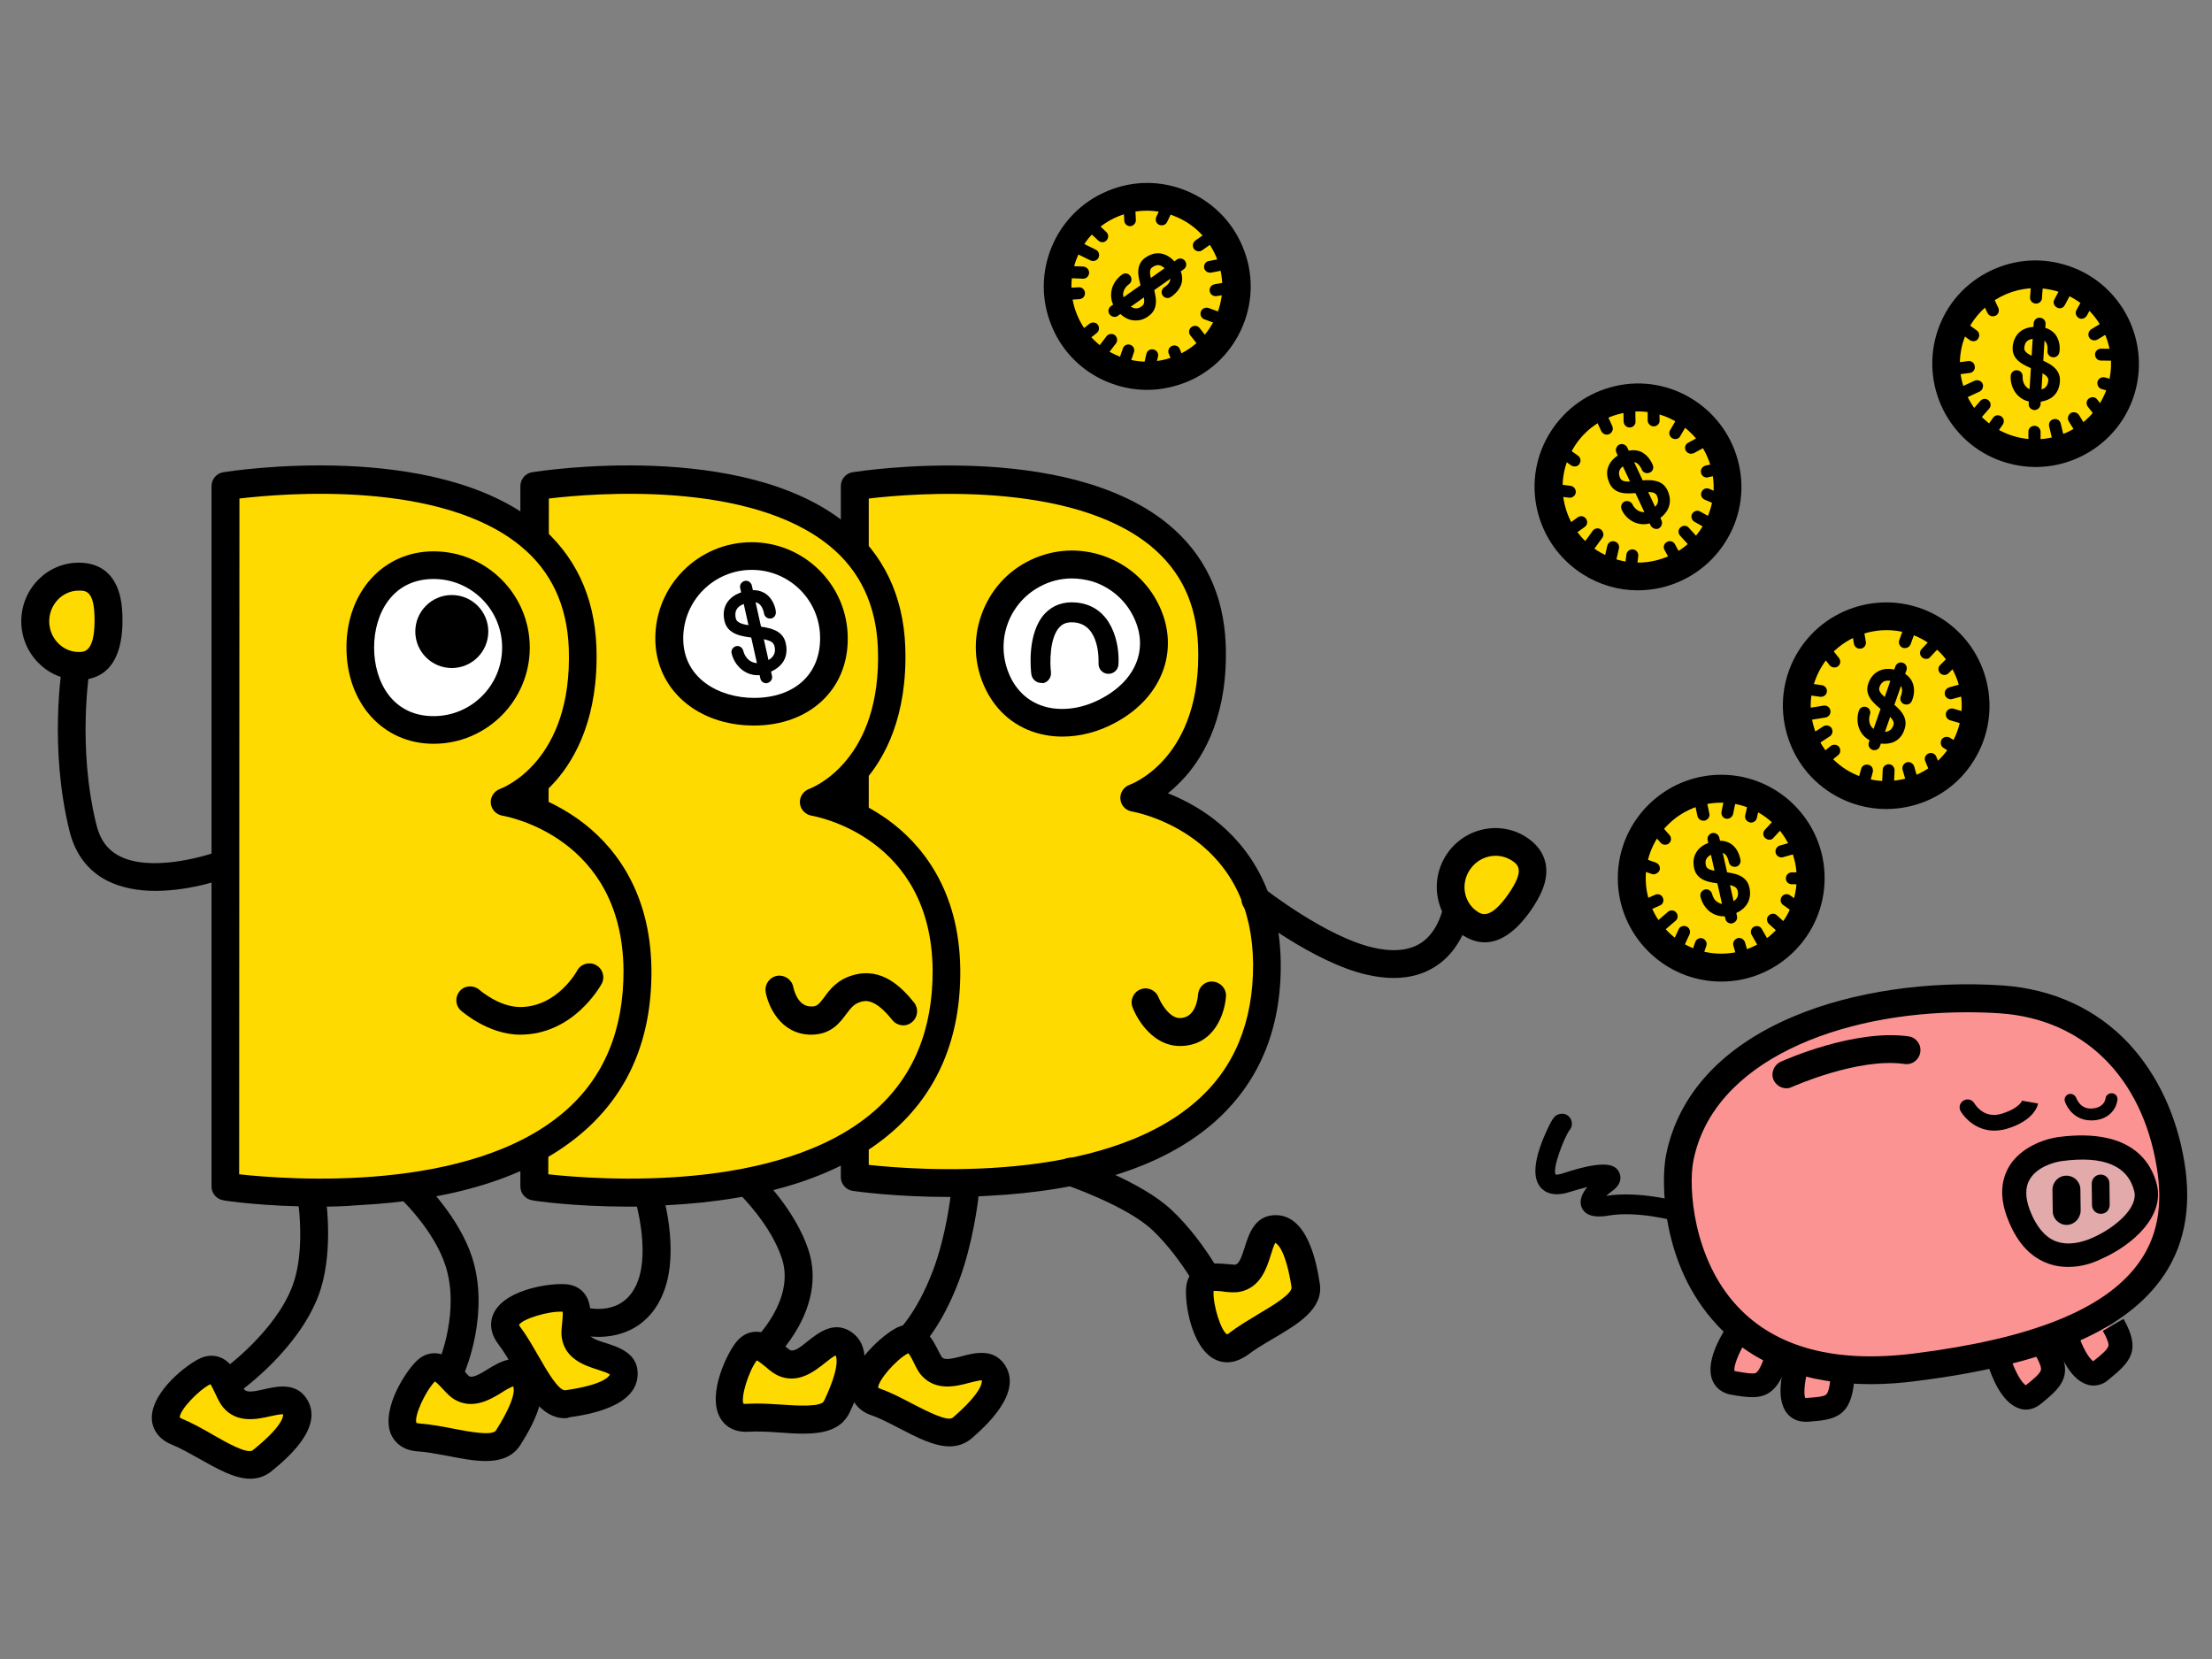 <?xml version="1.0" encoding="utf-8"?>
<!-- Generator: Adobe Illustrator 27.2.0, SVG Export Plug-In . SVG Version: 6.00 Build 0)  -->
<svg version="1.1" id="레이어_1" xmlns="http://www.w3.org/2000/svg" xmlns:xlink="http://www.w3.org/1999/xlink" x="0px"
	 y="0px" viewBox="0 0 800 600" style="enable-background:new 0 0 800 600;" xml:space="preserve">
<rect x="0" y="0" width="800" height="600" fill="#808080" stroke="none"/>
<style type="text/css">
	.st0{fill:#FB9392;}
	.st1{fill:#FFDA00;}
	.st2{fill:#FFFFFF;}
	.st3{fill:none;}
	.st4{fill:#E2AAAA;}
</style>
<g>
	<path class="st0" d="M627.6,483.2c0,0-9.8,15.3-0.8,16.9s11.8,1.9,15.1-7.3"/>
	<path d="M633.7,505.3c-2.3,0-4.8-0.4-7.7-0.9c-3.1-0.6-5.4-2.3-6.6-5c-2.8-6.4,2.7-15.8,4.5-18.6l7.3,4.7l-3.6-2.3l3.6,2.3
		c-2.4,3.8-4.3,8.7-3.9,10.3c0.1,0,0.1,0,0.3,0.1c2.9,0.5,6.1,1.1,7.3,0.7c0.8-0.3,1.9-2.1,3-5.2l8.1,2.9
		C642.9,503,639.1,505.3,633.7,505.3z"/>
</g>
<g>
	<path class="st0" d="M650,493.3c0,0-5.7,17.2,3.5,16.6s11.9-1.1,12.8-10.9"/>
	<path d="M653,514.2c-2.8,0-5.2-1.1-6.8-3.2c-4.3-5.5-1.3-16-0.3-19.1l8.2,2.7l-4.1-1.3l4.1,1.3c-1.4,4.3-1.9,9.5-1.2,11
		c0.1,0,0.2,0,0.3,0c2.9-0.2,6.2-0.4,7.2-1.2c0.7-0.5,1.3-2.5,1.6-5.8l8.6,0.8c-1.2,13.1-6.9,14.1-16.8,14.8
		C653.5,514.2,653.3,514.2,653,514.2z"/>
</g>
<g>
	<path class="st0" d="M723.2,492.7c0,0,5.4,17.3,12.4,11.5c7.1-5.8,9.1-7.8,4.2-16.3"/>
	<path d="M732.7,509.8c-0.8,0-1.6-0.1-2.3-0.4c-6.7-2-10.3-12.3-11.3-15.4l8.2-2.6c1.3,4.3,3.9,8.9,5.4,9.6c0.1,0,0.1-0.1,0.2-0.2
		c2.3-1.8,4.8-3.9,5.2-5.2c0.3-0.9-0.4-2.8-2-5.6l7.5-4.3c6.5,11.4,2.5,15.5-5.2,21.8C736.6,509,734.7,509.8,732.7,509.8z"/>
</g>
<g>
	<path class="st0" d="M747.6,484.1c0,0,5.4,17.3,12.4,11.5c7.1-5.8,9.1-7.8,4.2-16.3"/>
	<path d="M757.1,501.1c-0.8,0-1.6-0.1-2.3-0.4c-6.7-2-10.3-12.3-11.3-15.4l8.2-2.6c1.3,4.3,3.9,8.9,5.4,9.6c0.1,0,0.1-0.1,0.2-0.2
		c2.3-1.8,4.8-3.9,5.2-5.2c0.3-0.9-0.4-2.8-2-5.6l7.5-4.3c6.5,11.4,2.5,15.5-5.2,21.8C761.1,500.4,759.1,501.1,757.1,501.1z"/>
</g>
<g>
	<g>
		<path class="st1" d="M309.1,175.8v249.9c0,0,149.8,22.5,149-77.2c-0.4-52.3-48-60-48-60s29.8-10.2,28.1-55.1
			C435.4,155.8,309.1,175.8,309.1,175.8z"/>
		<path d="M343.4,432.9c-19.9,0-34.3-2.1-35-2.2c-2.5-0.4-4.3-2.5-4.3-5V175.8c0-2.5,1.8-4.6,4.2-5c3.1-0.5,77-11.8,114.2,18.8
			c13.1,10.8,20.1,25.4,20.8,43.5c0.9,24.9-7.5,39.8-14.7,47.9c-2.1,2.3-4.2,4.3-6.2,5.9c4.3,1.7,9.4,4.2,14.5,7.8
			c11.9,8.4,26,24.6,26.3,53.7c0.2,24.1-8,43.4-24.2,57.6c-18.1,15.8-45.7,24.7-81.9,26.5C352.3,432.8,347.7,432.9,343.4,432.9z
			 M314.2,421.3c17.5,1.9,84,6.9,118.2-22.8c14-12.1,20.9-28.9,20.8-49.9c-0.2-20-7.6-35.3-22.1-45.6c-10.9-7.7-21.6-9.5-21.7-9.5
			c-2.3-0.4-4-2.2-4.2-4.5c-0.2-2.3,1.2-4.4,3.4-5.2c1-0.4,26.2-9.9,24.7-50.2c-0.6-15.3-6.2-27.1-17.1-36.1
			c-29-23.8-86-19.1-102-17.2L314.2,421.3L314.2,421.3z"/>
	</g>
	<g>
		<path class="st1" d="M193.2,175.8v253.3c0,0,149.8,22.8,149-78.2c-0.4-53-48-60.8-48-60.8s29.8-10.3,28.1-55.9
			C319.5,155.5,193.2,175.8,193.2,175.8z"/>
		<path d="M227.5,436.4c-19.9,0-34.3-2.1-35-2.3c-2.5-0.4-4.3-2.5-4.3-5V175.8c0-2.5,1.8-4.6,4.2-5c3.1-0.5,76.5-11.9,113.9,18.8
			c13.3,11,20.4,25.9,21.1,44.3c0.9,25.2-7.5,40.3-14.7,48.5c-2.1,2.4-4.3,4.4-6.3,6c4.3,1.7,9.4,4.3,14.6,8
			c11.8,8.5,26,24.9,26.3,54.3c0.2,24.6-8.1,44.3-24.7,58.7c-18.2,15.8-45.7,24.7-81.8,26.5C236.2,436.3,231.8,436.4,227.5,436.4z
			 M198.3,424.7c17.4,1.9,83.5,7,117.8-22.8c14.2-12.3,21.3-29.5,21.2-51c-0.4-48-42-55.6-43.8-55.9c-2.3-0.4-4-2.3-4.2-4.5
			c-0.2-2.3,1.2-4.4,3.4-5.2c1-0.4,26.3-10,24.8-50.9c-0.6-15.5-6.4-27.9-17.4-36.9c-29.1-23.9-85.7-19.1-101.6-17.2L198.3,424.7
			L198.3,424.7z"/>
	</g>
	<g>
		<path class="st1" d="M81.5,175.8v253.3c0,0,149.8,22.8,149-78.2c-0.4-53-48-60.8-48-60.8s29.8-10.3,28.1-55.9
			C207.8,155.5,81.5,175.8,81.5,175.8z"/>
		<path d="M115.8,436.4c-19.9,0-34.3-2.1-35-2.3c-2.5-0.4-4.3-2.5-4.3-5V175.8c0-2.5,1.8-4.6,4.2-5c3.1-0.5,76.5-11.9,113.9,18.8
			c13.3,11,20.4,25.9,21.1,44.3c0.9,25.2-7.5,40.3-14.7,48.5c-2.1,2.4-4.3,4.4-6.3,6c4.3,1.7,9.4,4.3,14.6,8
			c11.8,8.5,26,24.9,26.3,54.3c0.2,24.6-8.1,44.3-24.7,58.7c-18.2,15.8-45.7,24.7-81.8,26.5C124.5,436.3,120,436.4,115.8,436.4z
			 M86.5,424.7c17.4,1.9,83.5,7,117.8-22.8c14.2-12.3,21.3-29.5,21.2-51c-0.4-48-42-55.6-43.8-55.9c-2.3-0.4-4-2.3-4.2-4.5
			c-0.2-2.3,1.2-4.4,3.4-5.2c1-0.4,26.3-10,24.8-50.9c-0.6-15.5-6.4-27.9-17.4-36.9c-29-23.9-85.7-19.1-101.7-17.2L86.5,424.7
			L86.5,424.7z"/>
	</g>
	<g>
		<path class="st2" d="M186.6,234.2c0,16.5-13.3,29.8-29.8,29.8s-26.5-13.3-26.5-29.8s10-29.8,26.5-29.8S186.6,217.7,186.6,234.2z"
			/>
		<path d="M156.8,269c-18.3,0-31.5-14.7-31.5-34.8s13.3-34.8,31.5-34.8c19.2,0,34.8,15.6,34.8,34.8S176,269,156.8,269z M156.8,209.4
			c-14.8,0-21.5,12.4-21.5,24.8c0,12.3,6.6,24.8,21.5,24.8c13.7,0,24.8-11.1,24.8-24.8C181.6,220.5,170.5,209.4,156.8,209.4z"/>
	</g>
	<g>
		<path class="st2" d="M301.7,230.9c0,16.5-12.5,26.5-29,26.5s-30.6-10-30.6-26.5s13.3-29.8,29.8-29.8S301.7,214.4,301.7,230.9z"/>
		<path d="M272.7,262.4c-20.7,0-35.7-13.3-35.7-31.5c0-19.2,15.6-34.8,34.8-34.8s34.8,15.6,34.8,34.8
			C306.7,249.4,292.7,262.4,272.7,262.4z M271.9,206.1c-13.7,0-24.8,11.1-24.8,24.8c0,14.7,13.3,21.5,25.6,21.5
			c14.5,0,23.9-8.4,23.9-21.5C296.7,217.2,285.6,206.1,271.9,206.1z"/>
	</g>
	<g>
		<path class="st2" d="M414,219.8c7.8,14.5,1.6,29.3-12.9,37.1c-14.5,7.8-31.7,5.7-39.5-8.7c-7.8-14.5-2.4-32.6,12.1-40.4
			C388.1,199.9,406.1,205.3,414,219.8z"/>
		<path d="M384.2,266.4c-2.1,0-4.3-0.2-6.3-0.6c-9-1.7-16.4-7.1-20.8-15.3c-4.4-8.2-5.4-17.6-2.7-26.5c2.7-8.9,8.6-16.3,16.8-20.7
			c8.2-4.4,17.6-5.4,26.5-2.7c8.9,2.7,16.3,8.6,20.7,16.8c8.8,16.3,2.7,34.4-14.9,43.9C397.3,264.7,390.6,266.4,384.2,266.4z
			 M387.7,209.2c-4.1,0-8.1,1-11.7,3c-5.8,3.1-10.1,8.4-12,14.7c-1.9,6.3-1.2,13,1.9,18.9c3,5.5,7.7,9,13.8,10.2
			c6,1.1,12.7-0.1,18.9-3.5c12.8-6.9,17.1-18.8,10.9-30.3c-3.1-5.8-8.4-10.1-14.7-12C392.5,209.6,390.1,209.2,387.7,209.2z"/>
	</g>
	<circle cx="163.4" cy="228.4" r="13.2"/>
	<path d="M188.1,374.2c-11.5,0-21-8.4-21.4-8.7c-2.1-1.9-2.2-5-0.4-7.1c1.9-2.1,5-2.2,7.1-0.4c0.1,0.1,7.1,6.2,14.7,6.2
		c13.4,0,20.5-12.9,20.6-13.1c1.3-2.5,4.4-3.4,6.8-2.1c2.5,1.3,3.4,4.4,2.1,6.8C217.2,356.5,207.5,374.2,188.1,374.2z"/>
	<path d="M426.7,378.3c-9.3,0-15.1-8.8-17.1-14c-1-2.6,0.3-5.5,2.9-6.5c2.6-1,5.5,0.3,6.5,2.9c0.8,2,3.9,7.5,7.7,7.5
		c5.9,0,6.5-7.6,6.6-8.5c0.2-2.8,2.5-4.9,5.3-4.7c2.8,0.2,4.9,2.5,4.8,5.2C443,366.5,439.2,378.3,426.7,378.3z"/>
	<g>
		<path class="st2" d="M401,240c0,0,1.1-17.5-12.1-18.6c-15.2-1.3-12.3,22-12.3,22"/>
		<path d="M376.6,247c-1.8,0-3.3-1.3-3.6-3.1c-0.2-1.5-1.7-15.1,5-22.1c2.8-2.9,6.6-4.3,11.1-3.9c13.2,1.1,15.9,15.1,15.4,22.4
			c-0.1,2-1.8,3.5-3.8,3.4c-2-0.1-3.5-1.8-3.4-3.8l0,0c0-0.6,0.7-14-8.8-14.8c-3.1-0.3-4.5,0.9-5.3,1.7c-3.7,3.9-3.5,13.3-3.1,16.3
			c0.2,2-1.2,3.8-3.1,4C376.9,246.9,376.8,247,376.6,247z"/>
	</g>
	<g>
		<path class="st2" d="M278.4,221.6c0,0-0.8-7.4-8.1-5.8c-7,1.6-6.8,6-6.3,8.3c1.6,7.2,16.5,1.7,18.1,9.2c1.1,4.7-2,7.5-6.5,8.5
			c-4.6,1-8.1-2.2-9-6"/>
		<path d="M274,244.2c-4.8,0-8.4-3.7-9.4-7.9c-0.3-1.2,0.5-2.3,1.6-2.6c1.2-0.3,2.3,0.5,2.6,1.6c0.6,2.7,3,5.1,6.4,4.4
			c1.9-0.4,3.4-1.2,4.2-2.2c0.8-1,1.1-2.2,0.7-3.8c-0.5-2.1-3.1-2.5-7.3-3c-4.3-0.5-9.7-1.1-10.8-6.2c-1.2-5.4,1.8-9.5,8-10.8
			c2.8-0.6,5.1-0.2,7,1.1c3.1,2.2,3.6,6.1,3.6,6.5c0.1,1.2-0.7,2.3-1.9,2.4c-1.2,0.1-2.2-0.7-2.4-1.9c-0.1-0.7-0.6-2.6-1.9-3.5
			c-0.9-0.6-2-0.7-3.6-0.4c-5.1,1.1-5.1,3.8-4.7,5.7c0.4,1.9,3,2.4,7.1,2.8c4.4,0.5,9.9,1.1,11,6.3c0.8,3.7-0.4,6.1-1.6,7.5
			c-1.5,1.7-3.7,3-6.6,3.6C275.4,244.1,274.7,244.2,274,244.2z"/>
	</g>
	<g>
		<line class="st3" x1="269.8" y1="212.2" x2="277.1" y2="244.9"/>
		<path d="M277.1,247.1c-1,0-1.9-0.7-2.1-1.7l-7.3-32.7c-0.3-1.2,0.5-2.3,1.6-2.6c1.2-0.3,2.3,0.5,2.6,1.6l7.3,32.7
			c0.3,1.2-0.5,2.3-1.6,2.6C277.4,247.1,277.3,247.1,277.1,247.1z"/>
	</g>
	<path d="M293.4,374.2c-0.2,0-0.4,0-0.6,0c-10.6-0.4-15-10.3-15.9-15.5c-0.4-2.7,1.4-5.3,4.2-5.8c2.7-0.4,5.3,1.4,5.8,4.1
		c0.1,0.3,1.3,6.9,6.3,7c2.2,0.1,2.8-0.6,4.8-3.2c2-2.8,4.8-6.6,10.8-8.2c10.2-2.8,17.3,4.4,21.8,10c1.7,2.2,1.4,5.3-0.8,7.1
		s-5.3,1.4-7.1-0.8c-6.3-7.9-9.7-7-11.3-6.6c-2.4,0.7-3.5,2-5.3,4.4C303.8,369.8,300.6,374.2,293.4,374.2z"/>
	<path d="M56.2,322.2c-6,0-12.1-1-17.5-3.7c-6.9-3.6-11.4-9.5-13.5-17.7c-7.6-30.5-2.8-59.6-2.6-60.8c0.5-2.7,3.1-4.6,5.8-4.1
		c2.7,0.5,4.6,3.1,4.1,5.8c-0.1,0.3-4.7,28.3,2.4,56.7c1.3,5.3,4,9,8.3,11.2c11,5.7,29.9,0.5,36.3-1.9c2.6-1,5.5,0.3,6.5,2.9
		c1,2.6-0.3,5.5-2.9,6.5C82.6,317.3,69.8,322.2,56.2,322.2z"/>
	<path d="M84,504.1c-1.6,0-3.1-0.7-4.1-2.1c-1.6-2.3-1.1-5.4,1.2-7c0.3-0.2,18.6-13.6,24.7-30c4.5-11.9,2.2-28.8,2.2-29
		c-0.4-2.8,1.6-5.3,4.3-5.7c2.8-0.4,5.3,1.6,5.7,4.3c0.1,0.8,2.6,19.6-2.8,33.9c-7.3,19.4-27.4,34-28.3,34.6
		C86,503.8,85,504.1,84,504.1z"/>
	<path d="M163.4,499.2c-0.7,0-1.3-0.1-2-0.4c-2.6-1.1-3.7-4.1-2.6-6.6l0,0c0.1-0.2,7.6-18.2,2.3-34.5c-3.9-12.1-14.9-22.9-15-23
		c-2-1.9-2-5.1-0.1-7.1s5.1-2,7.1-0.1c0.5,0.5,12.9,12.7,17.6,27.1c6.5,20-2.3,40.7-2.6,41.6C167.3,498,165.4,499.2,163.4,499.2z"/>
	<path d="M216.4,483.5c-3.1,0-5.9-0.5-8.1-1.1c-2.7-0.8-4.2-3.6-3.4-6.3c0.8-2.7,3.6-4.1,6.3-3.4c1.5,0.4,14.6,3.8,19.5-9.4
		c4.3-11.5-0.9-28.9-0.9-29.1c-0.8-2.7,0.7-5.5,3.4-6.3c2.7-0.8,5.5,0.7,6.3,3.4c0.3,0.8,6.2,20.8,0.7,35.5
		C235.3,480,224.8,483.5,216.4,483.5z"/>
	<path d="M276,493.4c-1.4,0-2.7-0.5-3.7-1.6c-1.9-2-1.8-5.2,0.3-7.1c0.3-0.2,15.1-14.5,10.2-29.5c-3.9-12.1-14.9-22.9-15-23
		c-2-1.9-2-5.1-0.1-7.1s5.1-2,7.1-0.1c0.5,0.5,12.9,12.7,17.6,27.1c6.9,21.2-12.1,39.2-12.9,40C278.5,492.9,277.3,493.4,276,493.4z"
		/>
	<g>
		<path d="M327.4,490.9c-1.5,0-2.9-0.6-3.9-1.8c-1.8-2.1-1.5-5.3,0.6-7.1c0.2-0.2,7.3-6.5,13.4-22.7c4.7-12.5,6.3-26.8,6.3-26.9
			c0.3-2.8,2.8-4.8,5.6-4.4c2.8,0.3,4.8,2.8,4.4,5.6c-0.1,0.6-1.8,15.7-6.9,29.4c-7.2,19.2-16,26.6-16.4,26.9
			C329.6,490.5,328.5,490.9,327.4,490.9z"/>
		<path d="M440.8,475.2c-1.9,0-3.7-1.1-4.5-2.9c-0.1-0.3-8.1-16.7-19.6-27.5c-9.4-8.8-31.1-16.2-31.3-16.3c-2.6-0.9-4-3.8-3.1-6.4
			c0.9-2.6,3.8-4,6.4-3.1c1,0.3,23.9,8.2,34.9,18.5c13,12.1,21.4,29.7,21.8,30.5c1.2,2.5,0.1,5.5-2.4,6.7
			C442.2,475,441.5,475.2,440.8,475.2z"/>
	</g>
	<g>
		<path class="st1" d="M39.3,224.3c0,8.9-2.1,16.6-10.8,16.6s-15.7-7.2-15.7-16.1s7-16.1,15.7-16.1S39.3,215.3,39.3,224.3z"/>
		<path d="M28.5,245.9c-11.4,0-20.8-9.5-20.8-21.2c0-11.7,9.3-21.2,20.8-21.2c7.4,0,11.2,3.8,13,7.1c1.9,3.3,2.8,7.7,2.8,13.7
			C44.3,242.1,35.7,245.9,28.5,245.9z M28.5,213.6c-5.9,0-10.7,5-10.7,11.1c0,6.1,4.8,11.1,10.7,11.1c2,0,5.7,0,5.7-11.5
			C34.2,213.6,31.1,213.6,28.5,213.6z"/>
	</g>
	<path d="M504.1,353.7c-3.1,0-6.3-0.4-9.8-1.2c-19.1-4.3-42.4-22.5-43.4-23.3c-2.2-1.7-2.6-4.9-0.8-7.1c1.7-2.2,4.9-2.6,7.1-0.8
		c0.2,0.2,22.5,17.6,39.4,21.4c7.8,1.8,13.9,1,18.2-2.3c7.3-5.6,7.9-16.8,7.9-17c0.1-2.8,2.5-4.9,5.2-4.8c2.8,0.1,4.9,2.5,4.8,5.2
		c0,0.7-0.8,16-11.8,24.5C516.2,351.9,510.6,353.7,504.1,353.7z"/>
	<g>
		<path class="st1" d="M549.6,326.2c-5.1,7.3-11.1,12.4-18.3,7.5c-7.1-4.9-8.8-14.9-3.8-22.2c5.1-7.3,15-9.3,22.1-4.3
			C556.8,312.1,554.7,318.9,549.6,326.2z"/>
		<path d="M537,340.8c-3.3,0-6.1-1.3-8.5-2.9c-9.4-6.5-11.7-19.6-5.1-29.2c6.6-9.6,19.7-12.1,29.1-5.6c6.1,4.2,7,9.5,6.7,13.2
			c-0.3,3.8-2.1,7.9-5.5,12.9l0,0C547.6,337.9,541.9,340.8,537,340.8z M540.9,309.5c-3.5,0-7,1.7-9.2,4.9c-3.5,5-2.4,11.9,2.5,15.2
			c1.6,1.1,4.7,3.2,11.3-6.2l0,0c6.1-8.8,3.5-10.6,1.4-12.1C545,310.1,543,309.5,540.9,309.5z"/>
	</g>
	<g>
		<path class="st1" d="M84.6,505.7c-2.3-2.7-4-12.7-10-10c-6,2.7-22,17.3-10.7,22c11.3,4.7,24,16,30.7,10.7c6.7-5.3,16-14,12-20
			C102.6,502.3,90.4,512.5,84.6,505.7z"/>
		<path d="M90.5,534.8c-5.8,0-12.1-3.7-18.4-7.2c-3.4-1.9-6.9-3.9-10.1-5.2c-4.4-1.8-7-5.3-7.1-9.5c-0.1-9.6,12.7-19.5,17.6-21.7
			c3.9-1.7,7.9-0.9,10.8,2.3c1.8,2,3,4.6,3.9,6.7c0.4,0.8,0.9,2,1.2,2.4c1,1.1,3.5,0.7,7.3-0.2c4.5-1,11.2-2.5,15.1,3.3
			c7.1,10.6-8.1,22.7-13,26.7C95.5,534.1,93.1,534.8,90.5,534.8z M65,512.6c0.1,0.1,0.4,0.3,0.8,0.5c3.8,1.6,7.6,3.7,11.2,5.8
			c4.9,2.8,12.4,7.1,14.4,5.6c10.5-8.4,11.1-12.1,11-13c-1-0.1-3.2,0.4-4.6,0.7c-4.8,1.1-12.1,2.7-17.1-3.2l0,0
			c-1.1-1.3-1.9-3-2.7-4.7c-0.5-1-1.3-2.8-1.9-3.7C71.7,502.8,65,510,65,512.6z"/>
	</g>
	<g>
		<path class="st1" d="M447.6,462.2c-3.5,0.7-13-2.8-13.6,3.7c-0.7,6.5,4.2,27.7,13.8,20.2s25.8-12.9,24.4-21.4
			c-1.3-8.4-4.2-20.8-11.4-20.3C453.6,444.9,456.4,460.5,447.6,462.2z"/>
		<path d="M443.8,492.7c-1.6,0-3.2-0.4-4.7-1.2c-8.4-4.6-10.7-20.7-10.1-26c0.4-4.3,3.1-7.3,7.3-8.2c2.6-0.6,5.5-0.3,7.8-0.1
			c0.9,0.1,2.2,0.2,2.6,0.2c1.5-0.3,2.3-2.7,3.5-6.4c1.4-4.4,3.4-11,10.3-11.5c12.7-0.9,15.8,18.3,16.8,24.6
			c1.5,9.2-7.8,14.7-16.8,20c-3.4,2-6.8,4-9.5,6.1C448.6,491.8,446.2,492.7,443.8,492.7z M438.9,466.9c-0.3,5,2.7,14.5,4.9,15.7
			c0.1-0.1,0.4-0.2,0.8-0.5c3.2-2.5,7-4.7,10.6-6.9c4.9-2.9,12.3-7.3,11.9-9.7c-2.1-13.3-5-15.6-5.9-16c-0.5,0.9-1.2,3-1.6,4.4
			c-1.5,4.7-3.7,11.8-11.2,13.3c-1.7,0.3-3.5,0.2-5.4,0C442,467,440,466.8,438.9,466.9z M446.7,457.2L446.7,457.2L446.7,457.2z"/>
	</g>
	<g>
		<path class="st1" d="M336.9,494.2c-2.4-2.6-4.5-12.5-10.4-9.6c-5.9,2.9-21.3,18.2-9.8,22.4c11.5,4.2,24.6,15,31.1,9.4
			c6.4-5.6,15.4-14.6,11.2-20.5C354.8,490.2,343,500.8,336.9,494.2z"/>
		<path d="M343.4,523.1c-5.6,0-11.9-3.3-18.1-6.5c-3.5-1.8-7-3.7-10.3-4.8c-4.5-1.6-7.2-5-7.4-9.2c-0.5-9.5,11.9-20,16.7-22.4
			c3.8-1.9,7.8-1.2,10.9,1.9c1.9,1.9,3.2,4.5,4.2,6.5c0.4,0.8,1,1.9,1.3,2.3c1,1.1,3.6,0.5,7.2-0.4c4.4-1.2,11.1-2.9,15.2,2.7
			c7.5,10.3-7.1,23-11.9,27.2C348.8,522.3,346.2,523.1,343.4,523.1z M317.6,501.9c0.1,0.1,0.4,0.2,0.9,0.4c3.9,1.4,7.7,3.4,11.5,5.4
			c5.1,2.6,12.7,6.6,14.6,5c10.2-8.8,10.6-12.5,10.5-13.5c0,0,0,0,0,0c-1,0-3.2,0.6-4.5,0.9c-4.8,1.3-12,3.1-17.2-2.5l0,0
			c-1.2-1.3-2-2.9-2.8-4.6c-0.5-1-1.4-2.8-2.1-3.6C323.9,491.8,317.5,499.4,317.6,501.9z"/>
	</g>
	<g>
		<path class="st1" d="M283.6,492.9c-3.2-1.4-9.2-9.6-13.4-4.6c-4.2,5-12.2,25.2,0.1,24.4c12.2-0.8,28.6,3.8,32.2-3.9
			c3.7-7.7,8.2-19.6,2-23.2C298.3,482,291.8,496.5,283.6,492.9z"/>
		<path d="M290.5,518.5c-2.8,0-5.6-0.2-8.5-0.4c-3.9-0.3-7.9-0.5-11.3-0.3c-4.8,0.3-8.6-1.7-10.5-5.5c-4.3-8.5,2.8-23.1,6.3-27.2
			c2.8-3.3,6.7-4.3,10.7-2.7c2.5,1,4.7,2.8,6.5,4.3c0.7,0.6,1.7,1.4,2.1,1.6c1.4,0.6,3.5-0.9,6.4-3.3c3.6-2.8,9-7.2,15-3.7
			c11,6.4,2.7,24,0,29.7C304.2,517.1,297.8,518.5,290.5,518.5z M273.5,507.6c3,0,6.1,0.2,9.2,0.4c5.7,0.4,14.3,0.9,15.3-1.3
			c5.8-12.2,4.6-15.7,4.2-16.5c-0.9,0.4-2.7,1.8-3.8,2.7c-3.9,3.1-9.7,7.7-16.8,4.7l0,0c-1.6-0.7-3-1.8-4.5-3.1
			c-0.9-0.7-2.4-2-3.4-2.5c-3,4-5.9,13.5-4.8,15.7c0.1,0,0.4,0.1,1,0C271.2,507.7,272.3,507.6,273.5,507.6z M285.7,488.3
			L285.7,488.3L285.7,488.3L285.7,488.3z"/>
	</g>
	<g>
		<path class="st1" d="M208.1,483.2c-0.6-3.5,3-12.9-3.6-13.7c-6.5-0.7-27.7,3.8-20.3,13.6c7.4,9.8,12.6,25.9,21,24.7
			c8.4-1.2,20.9-4,20.5-11.2C225.3,489.4,209.6,492,208.1,483.2z"/>
		<path d="M204.2,512.9c-8.2,0-13.2-8.7-18-17.2c-1.9-3.4-3.9-6.9-6-9.6c-2.9-3.8-3.4-8.1-1.3-11.8c4.7-8.3,20.8-10.4,26.2-9.8
			c4.3,0.5,7.2,3.2,8.1,7.4c0.6,2.6,0.3,5.5,0,7.8c-0.1,0.9-0.2,2.2-0.2,2.6c0.3,1.5,2.7,2.4,6.3,3.5c4.4,1.4,11,3.6,11.3,10.4
			c0.7,12.7-18.5,15.5-24.8,16.4C205.4,512.9,204.8,512.9,204.2,512.9z M187.7,479.2c0.1,0.1,0.2,0.4,0.5,0.8
			c2.5,3.3,4.6,7.1,6.7,10.7c2.8,4.9,7.1,12.4,9.6,12.1c13.3-1.9,15.7-4.8,16.1-5.7c-0.9-0.6-3-1.3-4.3-1.7
			c-4.7-1.5-11.8-3.8-13.1-11.4c-0.3-1.7-0.1-3.5,0.1-5.4c0.1-1.1,0.3-3.1,0.2-4.2C198.4,474.1,188.9,477,187.7,479.2z M213,482.4
			L213,482.4L213,482.4z"/>
	</g>
	<g>
		<path class="st1" d="M166.9,501.8c-3-1.8-7.9-10.7-12.7-6.2c-4.8,4.5-15.2,23.5-3,24.3c12.2,0.8,27.9,7.4,32.5,0.2
			s10.6-18.4,4.9-22.8C182.9,492.8,174.6,506.4,166.9,501.8z"/>
		<path d="M175.7,528.4c-4.2,0-8.9-0.9-13.5-1.8c-3.8-0.7-7.8-1.5-11.2-1.7c-4.8-0.3-8.3-2.8-9.8-6.7c-3.2-9,5.7-22.6,9.7-26.2
			c3.1-2.9,7.1-3.4,11-1.3c2.4,1.3,4.3,3.4,5.9,5.1c0.6,0.6,1.5,1.6,1.8,1.9c1.3,0.7,3.6-0.5,6.8-2.5c3.9-2.4,9.9-6,15.3-1.8
			c10.1,7.8-0.3,24.1-3.7,29.5C185.2,527,180.8,528.4,175.7,528.4z M150.6,514.6c0.1,0.1,0.4,0.1,0.9,0.2c4.1,0.3,8.4,1.1,12.5,1.9
			c5.6,1.1,14.1,2.7,15.4,0.6c7.2-11.4,6.6-15,6.2-15.9c-1,0.3-2.9,1.4-4.1,2.2c-4.2,2.6-10.6,6.4-17.2,2.5l0,0
			c-1.5-0.9-2.7-2.2-4-3.6c-0.8-0.8-2.1-2.3-3-2.9C153.8,503.2,149.7,512.2,150.6,514.6z"/>
	</g>
</g>
<g>
	<path class="st0" d="M785,421.2c-5-30.2-24.8-57.1-61.1-59.7c-48.7-3.4-107.9,12.9-116.5,57.5c-3.3,16.9,2.7,85.9,85.6,75.5
		C764.9,485.4,791.6,460.9,785,421.2z"/>
	<path d="M676.6,500.6c-23.6,0-42.3-7.1-55.5-21.3c-20.6-22-20.3-52.4-18.6-61.3c4.3-22.1,20.3-39.5,46.2-50.4
		c21.3-9,48.8-13,75.6-11.2c18.2,1.3,33.9,8.5,45.6,21c10.3,11.1,17.3,25.9,20.1,42.8l0,0c2.8,16.9-0.1,31.4-8.8,43
		c-13.9,18.7-42.5,30.5-87.6,36.2C687.7,500.2,682,500.6,676.6,500.6z M711.2,366.1c-45.7,0-91.8,17.5-98.8,53.9
		c-1.8,9.2-0.2,35.2,16,52.5c13.9,14.9,35.5,20.6,63.9,17c42.2-5.3,68.6-15.8,80.8-32.2c7.1-9.5,9.3-21,6.9-35.3l0,0
		c-5.4-32.7-26.6-53.4-56.5-55.5C719.4,366.2,715.3,366.1,711.2,366.1z"/>
</g>
<g>
	<path class="st4" d="M745.2,415.6c-6.4,0.8-21.7,6.3-15.2,23.4c6.5,17.1,19,16.6,28.3,12.4c9.3-4.1,19.7-12.8,17.6-21.7
		C772.2,413.6,754.1,414.4,745.2,415.6z"/>
	<path d="M748,458.2c-2.9,0-5.6-0.5-8.2-1.6c-6.1-2.5-10.7-7.9-13.8-16.1c-2.7-7.1-2.5-13.3,0.6-18.6c4-6.7,12.2-9.9,18-10.7l0,0
		c26.5-3.4,33.6,9.5,35.5,17.4c2.6,11.1-8.2,21.4-20.1,26.7C755.9,457.3,751.9,458.2,748,458.2z M745.8,419.9
		c-3.1,0.4-9.1,2.2-11.7,6.6c-1.7,2.8-1.7,6.6,0,11.1c2.2,5.8,5.3,9.6,9.1,11.2c4.7,1.9,9.9,0.5,13.5-1.1
		c8.4-3.7,16.6-10.9,15.2-16.8C769.6,421.6,760.9,417.9,745.8,419.9L745.8,419.9z"/>
</g>
<g>
	<line class="st3" x1="747.3" y1="430.2" x2="747.4" y2="438"/>
	<path d="M747.4,443c-2.7,0-5-2.2-5-5l-0.1-7.7c0-2.8,2.2-5.1,5-5.1c0,0,0,0,0.1,0c2.7,0,5,2.2,5,5l0.1,7.7
		C752.4,440.7,750.2,443,747.4,443C747.4,443,747.4,443,747.4,443z"/>
</g>
<g>
	<line class="st3" x1="759.7" y1="428.1" x2="759.8" y2="435.8"/>
	<path d="M759.8,439c-1.8,0-3.2-1.4-3.2-3.2l-0.1-7.7c0-1.8,1.4-3.3,3.2-3.3c0,0,0,0,0,0c1.8,0,3.2,1.4,3.2,3.2l0.1,7.7
		C763,437.6,761.6,439,759.8,439C759.8,439,759.8,439,759.8,439z"/>
</g>
<path d="M721.2,408.9c-6.3,0-10.5-4.3-12.1-7c-0.8-1.4-0.3-3.1,1.1-3.9c1.4-0.8,3.1-0.3,3.9,1.1c0.4,0.6,3.5,5.6,9.8,3.7
	c6.6-2,7.5-4.9,7.5-4.9c0,0.1,0,0.2,0,0.2l5.7,1c-0.1,0.6-1.3,6.2-11.5,9.2C724.1,408.7,722.6,408.9,721.2,408.9z"/>
<path d="M756.2,405.2c-5.7,0-8.6-4.4-9.4-6.8c-0.4-1.1,0.3-2.4,1.4-2.7s2.3,0.3,2.7,1.4c0.2,0.4,1.5,4.2,5.9,3.8
	c4.1-0.4,4.6-3.1,4.7-3.6c0.1-1.2,1.2-2,2.4-1.9c1.2,0.1,2,1.1,1.9,2.3c-0.2,2.4-2.2,7-8.6,7.5C756.9,405.2,756.6,405.2,756.2,405.2
	z"/>
<g>
	<path class="st1" d="M646.1,388.6c0,0,24.9-11.4,43.4-8.8"/>
	<path d="M646.1,393.6c-1.9,0-3.7-1.1-4.6-2.9c-1.2-2.5,0-5.5,2.5-6.7c1.1-0.5,26.5-11.9,46.2-9.2c2.8,0.4,4.7,2.9,4.3,5.7
		c-0.4,2.8-2.9,4.7-5.7,4.3c-16.8-2.4-40.4,8.2-40.7,8.3C647.5,393.4,646.8,393.6,646.1,393.6z"/>
</g>
<path d="M606.5,441.6c-0.3,0-0.6,0-1-0.1c-0.1,0-13.1-3.6-23.6-1.9c-2.2,0.4-8.2,1.3-9.9-3c-1-2.5,0.3-5.2,2.1-7.3
	c-1.7,0.4-3.8,1-6.4,1.8c-4.3,1.4-7.7,1-10-1.1c-2.6-2.5-3.1-6.6-1.5-12.6c1-3.6,2.5-7,3.3-8.7c2.1-4.6,3-5.5,4.6-5.8
	c1.9-0.5,3.9,0.7,4.3,2.7c0.3,1.2-0.1,2.5-0.9,3.3c-1.9,2.9-6.1,13.5-4.9,15.9c0.3,0,1.1,0.1,2.8-0.5c15.5-5.1,18.9-3,20.2-0.3
	c0.9,1.8,0.7,4.5-2.6,6.8c-0.7,0.5-1.4,1.1-2.1,1.7c12-1.9,25.8,2,26.4,2.1c1.9,0.5,3,2.5,2.5,4.4
	C609.5,440.6,608.1,441.6,606.5,441.6z M565.8,409.9L565.8,409.9L565.8,409.9z M565.8,409.9L565.8,409.9L565.8,409.9z M565.8,409.9
	L565.8,409.9L565.8,409.9z"/>
<g>
	<g>
		<circle class="st1" cx="622.5" cy="317.6" r="32.4"/>
		<path d="M622.5,355c-20.6,0-37.4-16.8-37.4-37.4s16.8-37.4,37.4-37.4c20.6,0,37.4,16.8,37.4,37.4S643.1,355,622.5,355z
			 M622.5,290.3c-15.1,0-27.3,12.3-27.3,27.3c0,15.1,12.3,27.3,27.3,27.3c15.1,0,27.3-12.3,27.3-27.3
			C649.8,302.6,637.6,290.3,622.5,290.3z"/>
	</g>
	<path d="M623.4,331.4c-1.8,0-3.5-0.6-4.9-1.6c-1.7-1.3-3-3.3-3.5-5.5c-0.3-1.2,0.5-2.3,1.6-2.6c1.2-0.3,2.3,0.5,2.6,1.6
		c0.3,1.2,0.9,2.3,1.9,2.9c0.7,0.5,1.8,1,3.3,0.7c4.9-1.1,4.3-3.9,4-4.9c-0.4-1.6-2.5-2-6.1-2.4c-3.8-0.4-8.6-1-9.6-5.6
		c-0.4-1.9-0.3-3.7,0.5-5.2c1.1-2.3,3.3-3.8,6.7-4.5c3.1-0.7,5.1,0.2,6.3,1c2.8,2,3.2,5.5,3.3,5.8c0.1,1.2-0.7,2.3-1.9,2.4
		c-1.2,0.1-2.2-0.7-2.4-1.9c-0.1-0.5-0.5-2.1-1.5-2.8c-0.7-0.5-1.6-0.6-2.9-0.3c-2,0.4-3.2,1.2-3.7,2.2c-0.3,0.6-0.4,1.4-0.1,2.4
		c0.3,1.5,2.5,1.8,5.9,2.2c3.9,0.4,8.8,1,9.8,5.7c1.1,4.9-1.7,8.8-7.3,10C624.7,331.4,624.1,331.4,623.4,331.4z"/>
	<path d="M626.1,334c-1,0-1.9-0.7-2.1-1.7l-6.4-28.4c-0.3-1.2,0.5-2.3,1.6-2.6c1.2-0.3,2.3,0.5,2.6,1.6l6.4,28.4
		c0.3,1.2-0.5,2.3-1.6,2.6C626.5,334,626.3,334,626.1,334z"/>
	<path d="M631.5,352.2c-0.9,0-1.8-0.6-2.1-1.6l-2.5-8.6c-0.3-1.1,0.3-2.3,1.5-2.7c1.1-0.3,2.3,0.3,2.7,1.5l2.5,8.6
		c0.3,1.1-0.3,2.3-1.5,2.7C631.9,352.1,631.7,352.2,631.5,352.2z"/>
	<path d="M639.9,347.1c-0.7,0-1.5-0.4-1.9-1.1l-4.5-7.9c-0.6-1-0.2-2.4,0.8-2.9c1-0.6,2.4-0.2,2.9,0.8l4.5,7.9
		c0.6,1,0.2,2.4-0.8,2.9C640.6,347,640.3,347.1,639.9,347.1z"/>
	<path d="M647.4,340.4c-0.5,0-1-0.2-1.4-0.6l-6.2-5.6c-0.9-0.8-1-2.2-0.2-3c0.8-0.9,2.2-1,3-0.2l6.2,5.6c0.9,0.8,1,2.2,0.2,3
		C648.6,340.2,648,340.4,647.4,340.4z"/>
	<path d="M652.4,332.1c-0.4,0-0.9-0.1-1.3-0.4l-6.2-4.4c-1-0.7-1.2-2-0.5-3c0.7-1,2-1.2,3-0.5l6.2,4.4c1,0.7,1.2,2,0.5,3
		C653.7,331.8,653.1,332.1,652.4,332.1z"/>
	<path d="M654.9,319.8C654.9,319.8,654.9,319.8,654.9,319.8l-6.9,0c-1.2,0-2.2-1-2.1-2.2c0-1.2,1-2.1,2.2-2.1h0l6.9,0
		c1.2,0,2.2,1,2.1,2.2C657,318.8,656,319.8,654.9,319.8z"/>
	<path d="M644.3,310.1c-0.9,0-1.8-0.6-2.1-1.6c-0.3-1.1,0.3-2.3,1.5-2.7l8.2-2.3c1.1-0.3,2.3,0.3,2.7,1.5c0.3,1.1-0.3,2.3-1.5,2.7
		l-8.2,2.3C644.7,310.1,644.5,310.1,644.3,310.1z"/>
	<path d="M639.9,303.7c-0.5,0-1-0.2-1.5-0.6c-0.9-0.8-0.9-2.2-0.1-3l5.9-6.4c0.8-0.9,2.2-0.9,3-0.1c0.9,0.8,0.9,2.2,0.1,3l-5.9,6.4
		C641.1,303.5,640.5,303.7,639.9,303.7z"/>
	<path d="M633.3,297.5c-0.2,0-0.3,0-0.5-0.1c-1.2-0.3-1.9-1.4-1.6-2.6l1.7-7.6c0.3-1.2,1.4-1.9,2.6-1.6c1.2,0.3,1.9,1.4,1.6,2.6
		l-1.7,7.6C635.2,296.8,634.3,297.5,633.3,297.5z"/>
	<path d="M624.7,296.1c-0.1,0-0.3,0-0.4,0c-1.2-0.2-1.9-1.4-1.7-2.5l1.5-7.3c0.2-1.2,1.4-1.9,2.5-1.7c1.2,0.2,1.9,1.4,1.7,2.5
		l-1.5,7.3C626.6,295.3,625.7,296.1,624.7,296.1z"/>
	<path d="M616,296.8c-1,0-1.9-0.7-2.1-1.7l-1.7-8c-0.3-1.2,0.5-2.3,1.7-2.6s2.3,0.5,2.6,1.7l1.7,8c0.3,1.2-0.5,2.3-1.7,2.6
		C616.3,296.8,616.2,296.8,616,296.8z"/>
	<path d="M593,330.6c-0.8,0-1.6-0.5-2-1.3c-0.5-1.1,0-2.4,1.1-2.8l6.5-2.9c1.1-0.5,2.4,0,2.8,1.1c0.5,1.1,0,2.4-1.1,2.8l-6.5,2.9
		C593.6,330.5,593.3,330.6,593,330.6z"/>
	<path d="M598.8,338.5c-0.6,0-1.2-0.3-1.6-0.7c-0.8-0.9-0.7-2.3,0.2-3l5.8-5c0.9-0.8,2.3-0.7,3,0.2c0.8,0.9,0.7,2.3-0.2,3l-5.8,5
		C599.8,338.3,599.3,338.5,598.8,338.5z"/>
	<path d="M606,345.7c-0.3,0-0.6-0.1-0.9-0.2c-1.1-0.5-1.5-1.8-1-2.9l3-6.5c0.5-1.1,1.8-1.5,2.9-1c1.1,0.5,1.5,1.8,1,2.9l-3,6.5
		C607.5,345.2,606.8,345.7,606,345.7z"/>
	<path d="M612.4,351.4c-0.2,0-0.5,0-0.7-0.1c-1.1-0.4-1.7-1.6-1.3-2.7l2.7-7.9c0.4-1.1,1.6-1.7,2.7-1.3c1.1,0.4,1.7,1.6,1.3,2.7
		l-2.7,7.9C614.2,350.9,613.3,351.4,612.4,351.4z"/>
	<path d="M598.1,316.2c-0.2,0-0.5,0-0.7-0.1l-7.3-2.6c-1.1-0.4-1.7-1.6-1.3-2.8c0.4-1.1,1.6-1.7,2.8-1.3l7.3,2.6
		c1.1,0.4,1.7,1.6,1.3,2.8C599.8,315.6,598.9,316.2,598.1,316.2z"/>
	<path d="M602.2,305.5c-0.6,0-1.2-0.2-1.6-0.7l-5.1-5.8c-0.8-0.9-0.7-2.3,0.2-3c0.9-0.8,2.3-0.7,3,0.2l5.1,5.8
		c0.8,0.9,0.7,2.3-0.2,3C603.2,305.4,602.7,305.5,602.2,305.5z"/>
</g>
<g>
	<g>
		<circle class="st1" cx="682.3" cy="255.2" r="32.4"/>
		<path d="M682.2,292.6c-6.7,0-13.5-1.8-19.7-5.6c-8.5-5.3-14.4-13.5-16.7-23.3c-2.3-9.7-0.6-19.8,4.6-28.2
			c10.9-17.5,34-22.9,51.5-12c17.5,10.9,22.9,34,12,51.5l0,0C707,286.3,694.7,292.6,682.2,292.6z M682.3,227.9
			c-9.1,0-18.1,4.6-23.3,12.9c-3.8,6.2-5.1,13.5-3.4,20.6c1.7,7.1,6,13.1,12.2,17c12.8,7.9,29.7,4,37.6-8.8l0,0
			c7.9-12.8,4-29.7-8.8-37.6C692.2,229.2,687.2,227.9,682.3,227.9z"/>
	</g>
	<path d="M681.6,269c-1.3,0-2.6-0.2-4.1-0.7c-2.4-0.8-4.2-2.5-5.1-4.8c-0.8-2-0.8-4.4-0.1-6.5c0.4-1.1,1.6-1.7,2.7-1.3
		c1.1,0.4,1.7,1.6,1.3,2.7c-0.4,1.1-0.4,2.4,0,3.5c0.3,0.8,1,1.8,2.5,2.3c4.7,1.6,5.7-1.1,6-2c0.5-1.6-1.1-3-3.9-5.2
		c-3-2.4-6.8-5.4-5.2-9.8c0.6-1.8,1.7-3.3,3.2-4.2c2.1-1.3,4.8-1.5,8-0.3c3,1,4.3,2.9,4.8,4.2c1.3,3.1-0.1,6.3-0.3,6.7
		c-0.5,1.1-1.8,1.5-2.9,1c-1.1-0.5-1.5-1.8-1-2.9c0.2-0.5,0.7-2,0.2-3.2c-0.3-0.8-1.1-1.4-2.3-1.8c-1.9-0.7-3.4-0.7-4.3-0.1
		c-0.6,0.4-1.1,1-1.4,2c-0.5,1.5,1.1,2.9,3.8,5c3.1,2.4,6.9,5.5,5.3,10.1C687.8,267.1,685.1,269,681.6,269z"/>
	<path d="M677.9,271.3c-0.2,0-0.5,0-0.7-0.1c-1.1-0.4-1.7-1.6-1.3-2.7l9.6-27.5c0.4-1.1,1.6-1.7,2.7-1.3s1.7,1.6,1.3,2.7l-9.6,27.5
		C679.6,270.8,678.8,271.3,677.9,271.3z"/>
	<path d="M672.8,289.6c-0.2,0-0.4,0-0.6-0.1c-1.1-0.3-1.8-1.5-1.5-2.7l2.4-8.7c0.3-1.2,1.5-1.8,2.7-1.5s1.8,1.5,1.5,2.7l-2.4,8.7
		C674.6,289,673.8,289.6,672.8,289.6z"/>
	<path d="M682.7,289.7C682.7,289.7,682.6,289.7,682.7,289.7c-1.3,0-2.2-1-2.2-2.2l0.4-9c0-1.2,1-2.1,2.2-2.1c1.2,0,2.1,1,2.1,2.2
		l-0.4,9C684.8,288.8,683.8,289.7,682.7,289.7z"/>
	<path d="M692.5,288c-0.9,0-1.8-0.6-2.1-1.6l-2.3-8c-0.3-1.1,0.3-2.3,1.5-2.7c1.1-0.3,2.3,0.3,2.7,1.5l2.3,8
		c0.3,1.1-0.3,2.3-1.5,2.7C692.9,288,692.7,288,692.5,288z"/>
	<path d="M701.2,283.6c-0.8,0-1.6-0.5-2-1.3l-2.9-7c-0.5-1.1,0.1-2.4,1.2-2.8c1.1-0.5,2.4,0.1,2.8,1.2l2.9,7
		c0.5,1.1-0.1,2.4-1.2,2.8C701.7,283.6,701.5,283.6,701.2,283.6z"/>
	<path d="M709.8,274.4c-0.4,0-0.8-0.1-1.1-0.3l-5.8-3.6c-1-0.6-1.3-2-0.7-3c0.6-1,2-1.3,3-0.7l5.8,3.6c1,0.6,1.3,2,0.7,3
		C711.2,274.1,710.5,274.4,709.8,274.4z"/>
	<path d="M714.1,263c-0.2,0-0.4,0-0.6-0.1l-8.2-2.4c-1.1-0.3-1.8-1.5-1.5-2.7c0.3-1.1,1.5-1.8,2.7-1.5l8.2,2.4
		c1.1,0.3,1.8,1.5,1.5,2.7C716,262.4,715.1,263,714.1,263z"/>
	<path d="M705.5,252.9c-0.9,0-1.8-0.6-2.1-1.6c-0.3-1.2,0.4-2.3,1.5-2.7l8.4-2.3c1.2-0.3,2.3,0.4,2.7,1.5c0.3,1.2-0.4,2.3-1.5,2.7
		l-8.4,2.3C705.9,252.9,705.7,252.9,705.5,252.9z"/>
	<path d="M703.2,244.1c-0.5,0-1.1-0.2-1.5-0.6c-0.8-0.8-0.9-2.2,0-3l5.5-5.5c0.8-0.8,2.2-0.9,3,0c0.8,0.8,0.9,2.2,0,3l-5.5,5.5
		C704.3,243.9,703.8,244.1,703.2,244.1z"/>
	<path d="M696.6,238.3c-0.5,0-1.1-0.2-1.5-0.6c-0.9-0.8-0.9-2.2-0.1-3l5.1-5.4c0.8-0.9,2.2-0.9,3-0.1c0.9,0.8,0.9,2.2,0.1,3
		l-5.1,5.4C697.8,238.1,697.2,238.3,696.6,238.3z"/>
	<path d="M688.9,234.4c-0.2,0-0.5,0-0.7-0.1c-1.1-0.4-1.7-1.6-1.3-2.8l2.8-7.7c0.4-1.1,1.6-1.7,2.8-1.3c1.1,0.4,1.7,1.6,1.3,2.8
		L691,233C690.6,233.9,689.8,234.4,688.9,234.4z"/>
	<path d="M658.6,252c-0.1,0-0.2,0-0.3,0l-7.1-1c-1.2-0.2-2-1.3-1.8-2.4c0.2-1.2,1.3-2,2.4-1.8l7.1,1c1.2,0.2,2,1.3,1.8,2.4
		C660.6,251.2,659.7,252,658.6,252z"/>
	<path d="M652.3,260.7c-1,0-1.9-0.7-2.1-1.8c-0.2-1.2,0.6-2.3,1.8-2.5l7.5-1.2c1.2-0.2,2.3,0.6,2.5,1.8c0.2,1.2-0.6,2.3-1.8,2.5
		l-7.5,1.2C652.5,260.7,652.4,260.7,652.3,260.7z"/>
	<path d="M654.6,270.6c-0.7,0-1.4-0.3-1.8-1c-0.6-1-0.4-2.3,0.6-3l6-3.9c1-0.6,2.3-0.4,3,0.6c0.6,1,0.4,2.3-0.6,3l-6,3.9
		C655.4,270.5,655,270.6,654.6,270.6z"/>
	<path d="M657,278.9c-0.6,0-1.3-0.3-1.7-0.8c-0.7-0.9-0.6-2.3,0.3-3l6.5-5.3c0.9-0.7,2.3-0.6,3,0.3c0.7,0.9,0.6,2.3-0.3,3l-6.5,5.3
		C658,278.8,657.5,278.9,657,278.9z"/>
	<path d="M663.4,241.4c-0.6,0-1.3-0.3-1.7-0.8l-4.8-6.1c-0.7-0.9-0.6-2.3,0.4-3s2.3-0.6,3,0.4l4.8,6.1c0.7,0.9,0.6,2.3-0.4,3
		C664.3,241.3,663.9,241.4,663.4,241.4z"/>
	<path d="M672.6,234.6c-1,0-1.9-0.7-2.1-1.8l-1.3-7.6c-0.2-1.2,0.6-2.3,1.8-2.5c1.2-0.2,2.3,0.6,2.5,1.8l1.3,7.6
		c0.2,1.2-0.6,2.3-1.8,2.5C672.8,234.5,672.7,234.6,672.6,234.6z"/>
</g>
<g>
	<g>
		<circle class="st1" cx="736.2" cy="131.5" r="32.4"/>
		<path d="M736.2,168.9c-3.4,0-6.9-0.5-10.4-1.5c-19.8-5.7-31.2-26.5-25.5-46.3c2.8-9.6,9.1-17.5,17.9-22.3
			c8.8-4.8,18.9-5.9,28.4-3.1c19.8,5.7,31.2,26.5,25.5,46.3l0,0C767.4,158.3,752.4,168.9,736.2,168.9z M736.2,104.2
			c-11.8,0-22.8,7.8-26.3,19.7c-4.2,14.5,4.2,29.7,18.6,33.9c14.5,4.2,29.7-4.2,33.9-18.6c4.2-14.5-4.2-29.7-18.6-33.9
			C741.3,104.6,738.7,104.2,736.2,104.2z"/>
	</g>
	<path d="M736.1,145.4c-0.3,0-0.6,0-0.9,0c-5.4-0.3-8.3-5.1-8-9.5c0.1-1.2,1.1-2.1,2.3-2c1.2,0.1,2.1,1.1,2,2.3
		c-0.1,2.3,1.2,4.7,4,4.9c1.6,0.1,3-0.2,3.9-0.7c0.8-0.6,1.3-1.5,1.4-2.8c0.1-1.7-1.9-2.6-5.2-4c-3.6-1.5-8-3.3-7.7-8
		c0.1-1.9,0.8-3.6,1.9-4.9c1.7-1.9,4.3-2.7,7.7-2.5c3.2,0.2,4.9,1.6,5.8,2.7c2.1,2.7,1.6,6.1,1.5,6.5c-0.2,1.2-1.3,2-2.5,1.8
		c-1.2-0.2-2-1.3-1.8-2.5c0.1-0.5,0.1-2.1-0.7-3.1c-0.5-0.7-1.4-1-2.7-1.1c-2-0.1-3.4,0.2-4.2,1.1c-0.5,0.5-0.7,1.3-0.8,2.3
		c-0.1,1.5,1.8,2.5,5.1,3.8c3.6,1.5,8.1,3.4,7.8,8.2c-0.2,3.4-1.9,5.2-3.3,6.1C740.2,144.9,738.3,145.4,736.1,145.4z"/>
	<path d="M735.8,148.3c0,0-0.1,0-0.1,0c-1.2-0.1-2.1-1.1-2-2.3l1.8-29.1c0.1-1.2,1.1-2.1,2.3-2c1.2,0.1,2.1,1.1,2,2.3l-1.8,29.1
		C737.8,147.5,736.9,148.3,735.8,148.3z"/>
	<path d="M735.8,167.3L735.8,167.3c-1.2,0-2.2-1-2.2-2.2l0-9c0-1.2,1-2.1,2.2-2.1l0,0c1.2,0,2.2,1,2.2,2.2l0,9
		C738,166.3,737,167.3,735.8,167.3z"/>
	<path d="M745.3,164.7c-1,0-1.9-0.7-2.1-1.7l-2.1-8.8c-0.3-1.2,0.4-2.3,1.6-2.6c1.2-0.3,2.3,0.4,2.6,1.6l2.1,8.8
		c0.3,1.2-0.4,2.3-1.6,2.6C745.7,164.7,745.5,164.7,745.3,164.7z"/>
	<path d="M754.4,160.5c-0.7,0-1.4-0.4-1.8-1l-4.4-7.1c-0.6-1-0.3-2.3,0.7-3c1-0.6,2.3-0.3,3,0.7l4.4,7.1c0.6,1,0.3,2.3-0.7,3
		C755.1,160.4,754.8,160.5,754.4,160.5z"/>
	<path d="M761.5,153.9c-0.6,0-1.3-0.3-1.7-0.8l-4.7-6c-0.7-0.9-0.6-2.3,0.4-3c0.9-0.7,2.3-0.6,3,0.4l4.7,6c0.7,0.9,0.6,2.3-0.4,3
		C762.4,153.7,762,153.9,761.5,153.9z"/>
	<path d="M767.3,142.7c-0.2,0-0.4,0-0.6-0.1l-6.6-1.9c-1.1-0.3-1.8-1.5-1.5-2.7c0.3-1.1,1.5-1.8,2.7-1.5l6.6,1.9
		c1.1,0.3,1.8,1.5,1.5,2.7C769.1,142.1,768.2,142.7,767.3,142.7z"/>
	<path d="M768.4,130.5C768.4,130.5,768.4,130.5,768.4,130.5l-8.6-0.1c-1.2,0-2.1-1-2.1-2.2c0-1.2,1-2.1,2.2-2.1c0,0,0,0,0,0l8.6,0.1
		c1.2,0,2.1,1,2.1,2.2C770.6,129.6,769.6,130.5,768.4,130.5z"/>
	<path d="M757.4,123.1c-0.7,0-1.4-0.4-1.8-1c-0.6-1-0.3-2.3,0.7-3l7.4-4.5c1-0.6,2.3-0.3,3,0.7s0.3,2.3-0.7,3l-7.4,4.5
		C758.2,123,757.8,123.1,757.4,123.1z"/>
	<path d="M752.8,115.3c-0.4,0-0.7-0.1-1-0.3c-1-0.6-1.4-1.9-0.8-2.9l3.8-6.8c0.6-1,1.9-1.4,2.9-0.8c1,0.6,1.4,1.9,0.8,2.9l-3.8,6.8
		C754.3,114.9,753.5,115.3,752.8,115.3z"/>
	<path d="M744.9,111.5c-0.3,0-0.7-0.1-1-0.3c-1.1-0.6-1.5-1.9-0.9-2.9l3.5-6.6c0.6-1,1.9-1.5,2.9-0.9c1.1,0.6,1.5,1.9,0.9,2.9
		l-3.5,6.6C746.4,111.1,745.7,111.5,744.9,111.5z"/>
	<path d="M736.4,109.8c-0.1,0-0.1,0-0.2,0c-1.2-0.1-2.1-1.1-2-2.3l0.6-8.1c0.1-1.2,1.1-2.1,2.3-2c1.2,0.1,2.1,1.1,2,2.3l-0.6,8.1
		C738.5,108.9,737.5,109.8,736.4,109.8z"/>
	<path d="M704.9,135.8c-1.1,0-2-0.8-2.1-1.9c-0.2-1.2,0.7-2.3,1.9-2.4l7.1-0.9c1.2-0.2,2.3,0.7,2.4,1.9c0.2,1.2-0.7,2.3-1.9,2.4
		l-7.1,0.9C705.1,135.8,705,135.8,704.9,135.8z"/>
	<path d="M708.2,145c-0.8,0-1.6-0.5-2-1.2c-0.5-1.1,0-2.4,1-2.9l6.9-3.2c1.1-0.5,2.4,0,2.9,1s0,2.4-1,2.9l-6.9,3.2
		C708.8,145,708.5,145,708.2,145z"/>
	<path d="M713.1,153.9c-0.5,0-1-0.2-1.4-0.5c-0.9-0.8-1-2.1-0.2-3l4.7-5.4c0.8-0.9,2.1-1,3-0.2c0.9,0.8,1,2.1,0.2,3l-4.7,5.4
		C714.3,153.7,713.7,153.9,713.1,153.9z"/>
	<path d="M717.7,161.3c-0.4,0-0.9-0.1-1.2-0.4c-1-0.7-1.2-2-0.5-3l4.8-6.8c0.7-1,2-1.2,3-0.5c1,0.7,1.2,2,0.5,3l-4.8,6.8
		C719.1,161,718.4,161.3,717.7,161.3z"/>
	<path d="M713.7,123.4c-0.4,0-0.9-0.1-1.3-0.4l-6.3-4.6c-1-0.7-1.2-2-0.5-3c0.7-1,2-1.2,3-0.5l6.3,4.6c1,0.7,1.2,2,0.5,3
		C715.1,123.1,714.4,123.4,713.7,123.4z"/>
	<path d="M720.7,114.4c-0.8,0-1.6-0.5-1.9-1.2l-3.3-7c-0.5-1.1-0.1-2.4,1-2.9c1.1-0.5,2.4-0.1,2.9,1l3.3,7c0.5,1.1,0.1,2.4-1,2.9
		C721.3,114.3,721,114.4,720.7,114.4z"/>
</g>
<g>
	<g>
		<circle class="st1" cx="592.4" cy="176.1" r="32.4"/>
		<path d="M592.3,213.5c-7,0-13.9-2-20-5.9c-8.4-5.4-14.2-13.7-16.4-23.4c-2.2-9.7-0.4-19.8,5-28.2c5.4-8.4,13.7-14.2,23.4-16.4
			s19.8-0.4,28.2,5c8.4,5.4,14.2,13.7,16.4,23.4c2.2,9.7,0.4,19.8-5,28.2c-5.4,8.4-13.7,14.2-23.4,16.4
			C597.8,213.2,595,213.5,592.3,213.5z M592.5,148.8c-2,0-4,0.2-6,0.7c-7.1,1.6-13.2,5.8-17.1,12c-3.9,6.2-5.2,13.5-3.6,20.6
			s5.8,13.2,12,17.1s13.5,5.2,20.6,3.6c7.1-1.6,13.2-5.8,17.1-12s5.2-13.5,3.6-20.6c-1.6-7.1-5.8-13.2-12-17.1
			C602.7,150.2,597.6,148.8,592.5,148.8z"/>
	</g>
	<path d="M594.5,189.6c-1.1,0-2.3-0.2-3.4-0.7c-2-0.9-3.7-2.5-4.6-4.6c-0.5-1.1,0-2.4,1-2.9c1.1-0.5,2.4,0,2.9,1
		c0.5,1.1,1.4,2,2.5,2.5c0.8,0.3,2,0.6,3.4-0.1c4.5-2.1,3.3-4.7,2.9-5.6c-0.7-1.5-2.9-1.4-6.5-1c-3.8,0.4-8.6,0.9-10.6-3.4
		c-0.8-1.8-1.1-3.6-0.7-5.2c0.6-2.4,2.4-4.4,5.5-5.9c2.9-1.3,5.1-0.9,6.4-0.4c3.1,1.3,4.3,4.6,4.5,5c0.4,1.1-0.2,2.4-1.4,2.7
		c-1.1,0.4-2.3-0.2-2.7-1.3c-0.2-0.5-0.9-1.9-2.1-2.4c-0.8-0.3-1.7-0.2-2.9,0.3c-1.8,0.9-2.9,1.8-3.1,3c-0.2,0.7,0,1.5,0.4,2.4
		c0.7,1.4,2.8,1.3,6.3,0.9c3.9-0.4,8.8-0.9,10.8,3.5c2.1,4.6,0.2,8.9-5,11.3C597,189.3,595.7,189.6,594.5,189.6z"/>
	<path d="M599,191.3c-0.8,0-1.6-0.5-2-1.2l-12.4-26.4c-0.5-1.1,0-2.4,1-2.9c1.1-0.5,2.4,0,2.9,1l12.4,26.4c0.5,1.1,0,2.4-1,2.9
		C599.7,191.3,599.3,191.3,599,191.3z"/>
	<path d="M608.2,207.9c-0.8,0-1.5-0.4-1.9-1.1l-4.3-7.9c-0.6-1-0.2-2.4,0.9-2.9c1-0.6,2.4-0.2,2.9,0.9l4.3,7.9
		c0.6,1,0.2,2.4-0.9,2.9C608.9,207.9,608.5,207.9,608.2,207.9z"/>
	<path d="M615.3,201.1c-0.6,0-1.2-0.2-1.6-0.7l-6.1-6.7c-0.8-0.9-0.7-2.3,0.2-3c0.9-0.8,2.3-0.7,3,0.2l6.1,6.7
		c0.8,0.9,0.7,2.3-0.2,3C616.3,200.9,615.8,201.1,615.3,201.1z"/>
	<path d="M621.2,193.1c-0.4,0-0.7-0.1-1.1-0.3l-7.3-4.1c-1-0.6-1.4-1.9-0.8-2.9c0.6-1,1.9-1.4,2.9-0.8l7.3,4.1
		c1,0.6,1.4,1.9,0.8,2.9C622.7,192.7,621.9,193.1,621.2,193.1z"/>
	<path d="M624.3,183.9c-0.3,0-0.6-0.1-0.8-0.2l-7-3c-1.1-0.5-1.6-1.7-1.1-2.8c0.5-1.1,1.7-1.6,2.8-1.1l7,3c1.1,0.5,1.6,1.7,1.1,2.8
		C625.9,183.4,625.1,183.9,624.3,183.9z"/>
	<path d="M617.3,172.7c-1,0-1.9-0.7-2.1-1.7c-0.3-1.2,0.5-2.3,1.6-2.6l6.7-1.5c1.2-0.3,2.3,0.5,2.6,1.6c0.3,1.2-0.5,2.3-1.6,2.6
		l-6.7,1.5C617.6,172.7,617.4,172.7,617.3,172.7z"/>
	<path d="M611.6,164.1c-0.8,0-1.5-0.4-1.9-1.1c-0.6-1-0.2-2.4,0.9-2.9l7.5-4.1c1-0.6,2.4-0.2,2.9,0.9c0.6,1,0.2,2.4-0.9,2.9
		l-7.5,4.1C612.3,164,611.9,164.1,611.6,164.1z"/>
	<path d="M605.9,158.8c-0.4,0-0.7-0.1-1.1-0.3c-1-0.6-1.4-1.9-0.8-2.9l4.4-7.5c0.6-1,1.9-1.4,2.9-0.8c1,0.6,1.4,1.9,0.8,2.9
		l-4.4,7.5C607.4,158.4,606.7,158.8,605.9,158.8z"/>
	<path d="M598.1,154.2C598.1,154.2,598.1,154.2,598.1,154.2c-1.2,0-2.2-1-2.2-2.2l0-7.8c0-1.2,1-2.1,2.2-2.1c0,0,0,0,0,0
		c1.2,0,2.1,1,2.1,2.2l0,7.8C600.3,153.2,599.3,154.2,598.1,154.2z"/>
	<path d="M589.4,154.6c-1.2,0-2.1-0.9-2.2-2.1l-0.1-7.4c0-1.2,0.9-2.2,2.1-2.2c1.2,0,2.2,0.9,2.2,2.1l0.1,7.4
		C591.6,153.6,590.6,154.6,589.4,154.6C589.4,154.6,589.4,154.6,589.4,154.6z"/>
	<path d="M581.1,157.2c-0.8,0-1.6-0.5-2-1.3l-3.4-7.4c-0.5-1.1,0-2.4,1.1-2.9c1.1-0.5,2.4,0,2.9,1.1l3.4,7.4c0.5,1.1,0,2.4-1.1,2.9
		C581.7,157.1,581.4,157.2,581.1,157.2z"/>
	<path d="M566,195.2c-0.7,0-1.3-0.3-1.7-0.9c-0.7-1-0.5-2.3,0.5-3l5.8-4.2c1-0.7,2.3-0.5,3,0.5c0.7,1,0.5,2.3-0.5,3l-5.8,4.2
		C566.8,195,566.4,195.2,566,195.2z"/>
	<path d="M573.3,201.6c-0.4,0-0.9-0.1-1.3-0.4c-1-0.7-1.2-2.1-0.5-3l4.5-6.2c0.7-1,2.1-1.2,3-0.5s1.2,2.1,0.5,3l-4.5,6.2
		C574.6,201.3,573.9,201.6,573.3,201.6z"/>
	<path d="M581.8,207.1c-0.2,0-0.3,0-0.5-0.1c-1.2-0.3-1.9-1.4-1.6-2.6l1.6-7c0.3-1.2,1.4-1.9,2.6-1.6c1.2,0.3,1.9,1.4,1.6,2.6
		l-1.6,7C583.7,206.4,582.8,207.1,581.8,207.1z"/>
	<path d="M589.4,211.3c-0.1,0-0.2,0-0.3,0c-1.2-0.1-2-1.2-1.9-2.4l1-8.3c0.1-1.2,1.2-2,2.4-1.9c1.2,0.1,2,1.2,1.9,2.4l-1,8.3
		C591.4,210.5,590.5,211.3,589.4,211.3z"/>
	<path d="M567.8,180c-0.1,0-0.2,0-0.3,0l-7.7-1c-1.2-0.2-2-1.2-1.9-2.4c0.2-1.2,1.2-2,2.4-1.9l7.7,1c1.2,0.2,2,1.2,1.9,2.4
		C569.8,179.2,568.8,180,567.8,180z"/>
	<path d="M569.5,168.7c-0.4,0-0.9-0.1-1.3-0.4l-6.3-4.5c-1-0.7-1.2-2-0.5-3c0.7-1,2-1.2,3-0.5l6.3,4.5c1,0.7,1.2,2,0.5,3
		C570.9,168.4,570.2,168.7,569.5,168.7z"/>
</g>
<g>
	<g>
		<circle class="st1" cx="414.8" cy="103.6" r="32.4"/>
		<path d="M414.9,141c-14.6,0-28.6-8.6-34.5-23c-8-19,1.1-41,20.1-48.9c9.2-3.9,19.4-3.9,28.6-0.1s16.5,11,20.3,20.2
			c3.9,9.2,3.9,19.4,0.1,28.6c-3.8,9.2-11,16.5-20.2,20.3C424.6,140,419.7,141,414.9,141z M414.8,76.2c-3.6,0-7.1,0.7-10.5,2.1
			c-13.9,5.8-20.5,21.8-14.7,35.7c5.8,13.9,21.8,20.5,35.7,14.7c6.7-2.8,12-8.1,14.7-14.8c2.8-6.8,2.7-14.2-0.1-20.9
			c-2.8-6.7-8.1-12-14.8-14.7C421.9,76.9,418.3,76.2,414.8,76.2z"/>
	</g>
	<path d="M410.8,115.9c-0.8,0-1.6-0.1-2.2-0.3c-1.9-0.6-3.7-2-5.2-4.1c-1.5-2-1.9-4.5-1.3-6.9c0.5-2.1,1.9-4,3.7-5.3
		c1-0.7,2.3-0.5,3,0.5c0.7,1,0.5,2.3-0.5,3c-1,0.7-1.7,1.7-2,2.8c-0.2,0.8-0.2,2,0.7,3.3c0.9,1.3,2,2.2,3,2.5c1,0.3,2,0.1,3-0.7
		c1.4-1,0.8-3.1-0.2-6.5c-1.1-3.7-2.4-8.3,1.4-11c4.1-2.9,8.5-1.8,11.7,2.8c1.8,2.6,1.8,4.8,1.5,6.2c-0.8,3.3-3.8,5.1-4.1,5.3
		c-1,0.6-2.4,0.2-2.9-0.8c-0.6-1-0.2-2.3,0.8-2.9c0.5-0.3,1.8-1.3,2-2.5c0.2-0.8-0.1-1.7-0.8-2.8c-2.4-3.5-4.3-2.8-5.7-1.8
		c-1.3,0.9-0.8,3,0.2,6.3c1.1,3.8,2.5,8.5-1.5,11.3C413.7,115.6,412.1,115.9,410.8,115.9z"/>
	<path d="M403.1,114.6c-0.7,0-1.3-0.3-1.8-0.9c-0.7-1-0.5-2.3,0.5-3l23.8-16.8c1-0.7,2.3-0.5,3,0.5c0.7,1,0.5,2.3-0.5,3l-23.8,16.8
		C404,114.5,403.6,114.6,403.1,114.6z"/>
	<path d="M388.4,126.5c-0.6,0-1.3-0.3-1.7-0.8c-0.7-0.9-0.6-2.3,0.3-3l7-5.6c0.9-0.7,2.3-0.6,3,0.3s0.6,2.3-0.3,3l-7,5.6
		C389.4,126.3,388.9,126.5,388.4,126.5z"/>
	<path d="M396.4,132.3c-0.5,0-0.9-0.1-1.3-0.5c-0.9-0.7-1.1-2.1-0.4-3l5.5-7.2c0.7-0.9,2.1-1.1,3-0.4c0.9,0.7,1.1,2.1,0.4,3
		l-5.5,7.2C397.7,132,397,132.3,396.4,132.3z"/>
	<path d="M405.4,136.7c-0.2,0-0.5,0-0.7-0.1c-1.1-0.4-1.7-1.6-1.3-2.7l2.7-7.9c0.4-1.1,1.6-1.7,2.7-1.3c1.1,0.4,1.7,1.6,1.3,2.7
		l-2.7,7.9C407.1,136.1,406.3,136.7,405.4,136.7z"/>
	<path d="M415,138.1c-0.2,0-0.3,0-0.5-0.1c-1.2-0.3-1.9-1.4-1.6-2.6l1.7-7.4c0.3-1.2,1.4-1.9,2.6-1.6c1.2,0.3,1.9,1.4,1.6,2.6
		l-1.7,7.4C416.8,137.4,416,138.1,415,138.1z"/>
	<path d="M427.3,135.6c-0.8,0-1.6-0.5-2-1.3l-2.6-6.4c-0.5-1.1,0.1-2.4,1.2-2.8c1.1-0.5,2.4,0.1,2.8,1.2l2.6,6.4
		c0.5,1.1-0.1,2.4-1.2,2.8C427.9,135.5,427.6,135.6,427.3,135.6z"/>
	<path d="M437.5,128.8c-0.6,0-1.3-0.3-1.7-0.8l-5.3-6.7c-0.7-0.9-0.6-2.3,0.4-3c0.9-0.7,2.3-0.6,3,0.4l5.3,6.7
		c0.7,0.9,0.6,2.3-0.4,3C438.5,128.7,438,128.8,437.5,128.8z"/>
	<path d="M444.5,118.6c-0.2,0-0.5,0-0.7-0.1l-8.2-3c-1.1-0.4-1.7-1.6-1.3-2.8c0.4-1.1,1.6-1.7,2.8-1.3l8.2,3
		c1.1,0.4,1.7,1.6,1.3,2.8C446.2,118,445.4,118.6,444.5,118.6z"/>
	<path d="M439.6,107.1c-1,0-1.9-0.7-2.1-1.8c-0.2-1.2,0.6-2.3,1.8-2.5l7.6-1.3c1.2-0.2,2.3,0.6,2.5,1.8c0.2,1.2-0.6,2.3-1.8,2.5
		l-7.6,1.3C439.8,107.1,439.7,107.1,439.6,107.1z"/>
	<path d="M437.6,98.6c-1,0-1.9-0.7-2.1-1.7c-0.2-1.2,0.5-2.3,1.7-2.5l7.3-1.4c1.2-0.2,2.3,0.5,2.5,1.7c0.2,1.2-0.5,2.3-1.7,2.5
		l-7.3,1.4C437.8,98.6,437.7,98.6,437.6,98.6z"/>
	<path d="M433.6,90.9c-0.7,0-1.4-0.3-1.8-0.9c-0.7-1-0.4-2.3,0.5-3l6.7-4.7c1-0.7,2.3-0.4,3,0.5c0.7,1,0.4,2.3-0.5,3l-6.7,4.7
		C434.4,90.8,434,90.9,433.6,90.9z"/>
	<path d="M398.7,87.6c-0.5,0-1.1-0.2-1.5-0.6l-5.2-4.9c-0.9-0.8-0.9-2.2-0.1-3c0.8-0.9,2.2-0.9,3-0.1l5.2,4.9c0.9,0.8,0.9,2.2,0.1,3
		C399.8,87.4,399.3,87.6,398.7,87.6z"/>
	<path d="M395.3,94.4c-0.3,0-0.6-0.1-0.9-0.2l-6.9-3.4c-1.1-0.5-1.5-1.8-1-2.9c0.5-1.1,1.8-1.5,2.9-1l6.9,3.4c1.1,0.5,1.5,1.8,1,2.9
		C396.9,94,396.1,94.4,395.3,94.4z"/>
	<path d="M391.7,100.8C391.7,100.8,391.7,100.8,391.7,100.8l-7.2-0.3c-1.2-0.1-2.1-1.1-2.1-2.3c0.1-1.2,1.1-2.1,2.3-2.1l7.1,0.3
		c1.2,0.1,2.1,1.1,2.1,2.3C393.8,99.9,392.9,100.8,391.7,100.8z"/>
	<path d="M381.8,108.7c-1.1,0-2.1-0.9-2.1-2c-0.1-1.2,0.8-2.2,2-2.3l8.4-0.5c1.2-0.1,2.2,0.8,2.3,2c0.1,1.2-0.8,2.2-2,2.3l-8.4,0.5
		C381.9,108.7,381.8,108.7,381.8,108.7z"/>
	<path d="M408.7,81.8c-1.1,0-2.1-0.9-2.1-2.1l-0.4-7.8c-0.1-1.2,0.9-2.2,2-2.3c0,0,0.1,0,0.1,0c1.1,0,2.1,0.9,2.1,2.1l0.4,7.8
		c0.1,1.2-0.9,2.2-2,2.3C408.8,81.8,408.8,81.8,408.7,81.8z"/>
	<path d="M420.1,81.5c-0.3,0-0.6-0.1-0.9-0.2c-1.1-0.5-1.5-1.8-1-2.9l3.3-7c0.5-1.1,1.8-1.5,2.9-1c1.1,0.5,1.5,1.8,1,2.9l-3.3,7
		C421.7,81.1,421,81.5,420.1,81.5z"/>
</g>
</svg>
